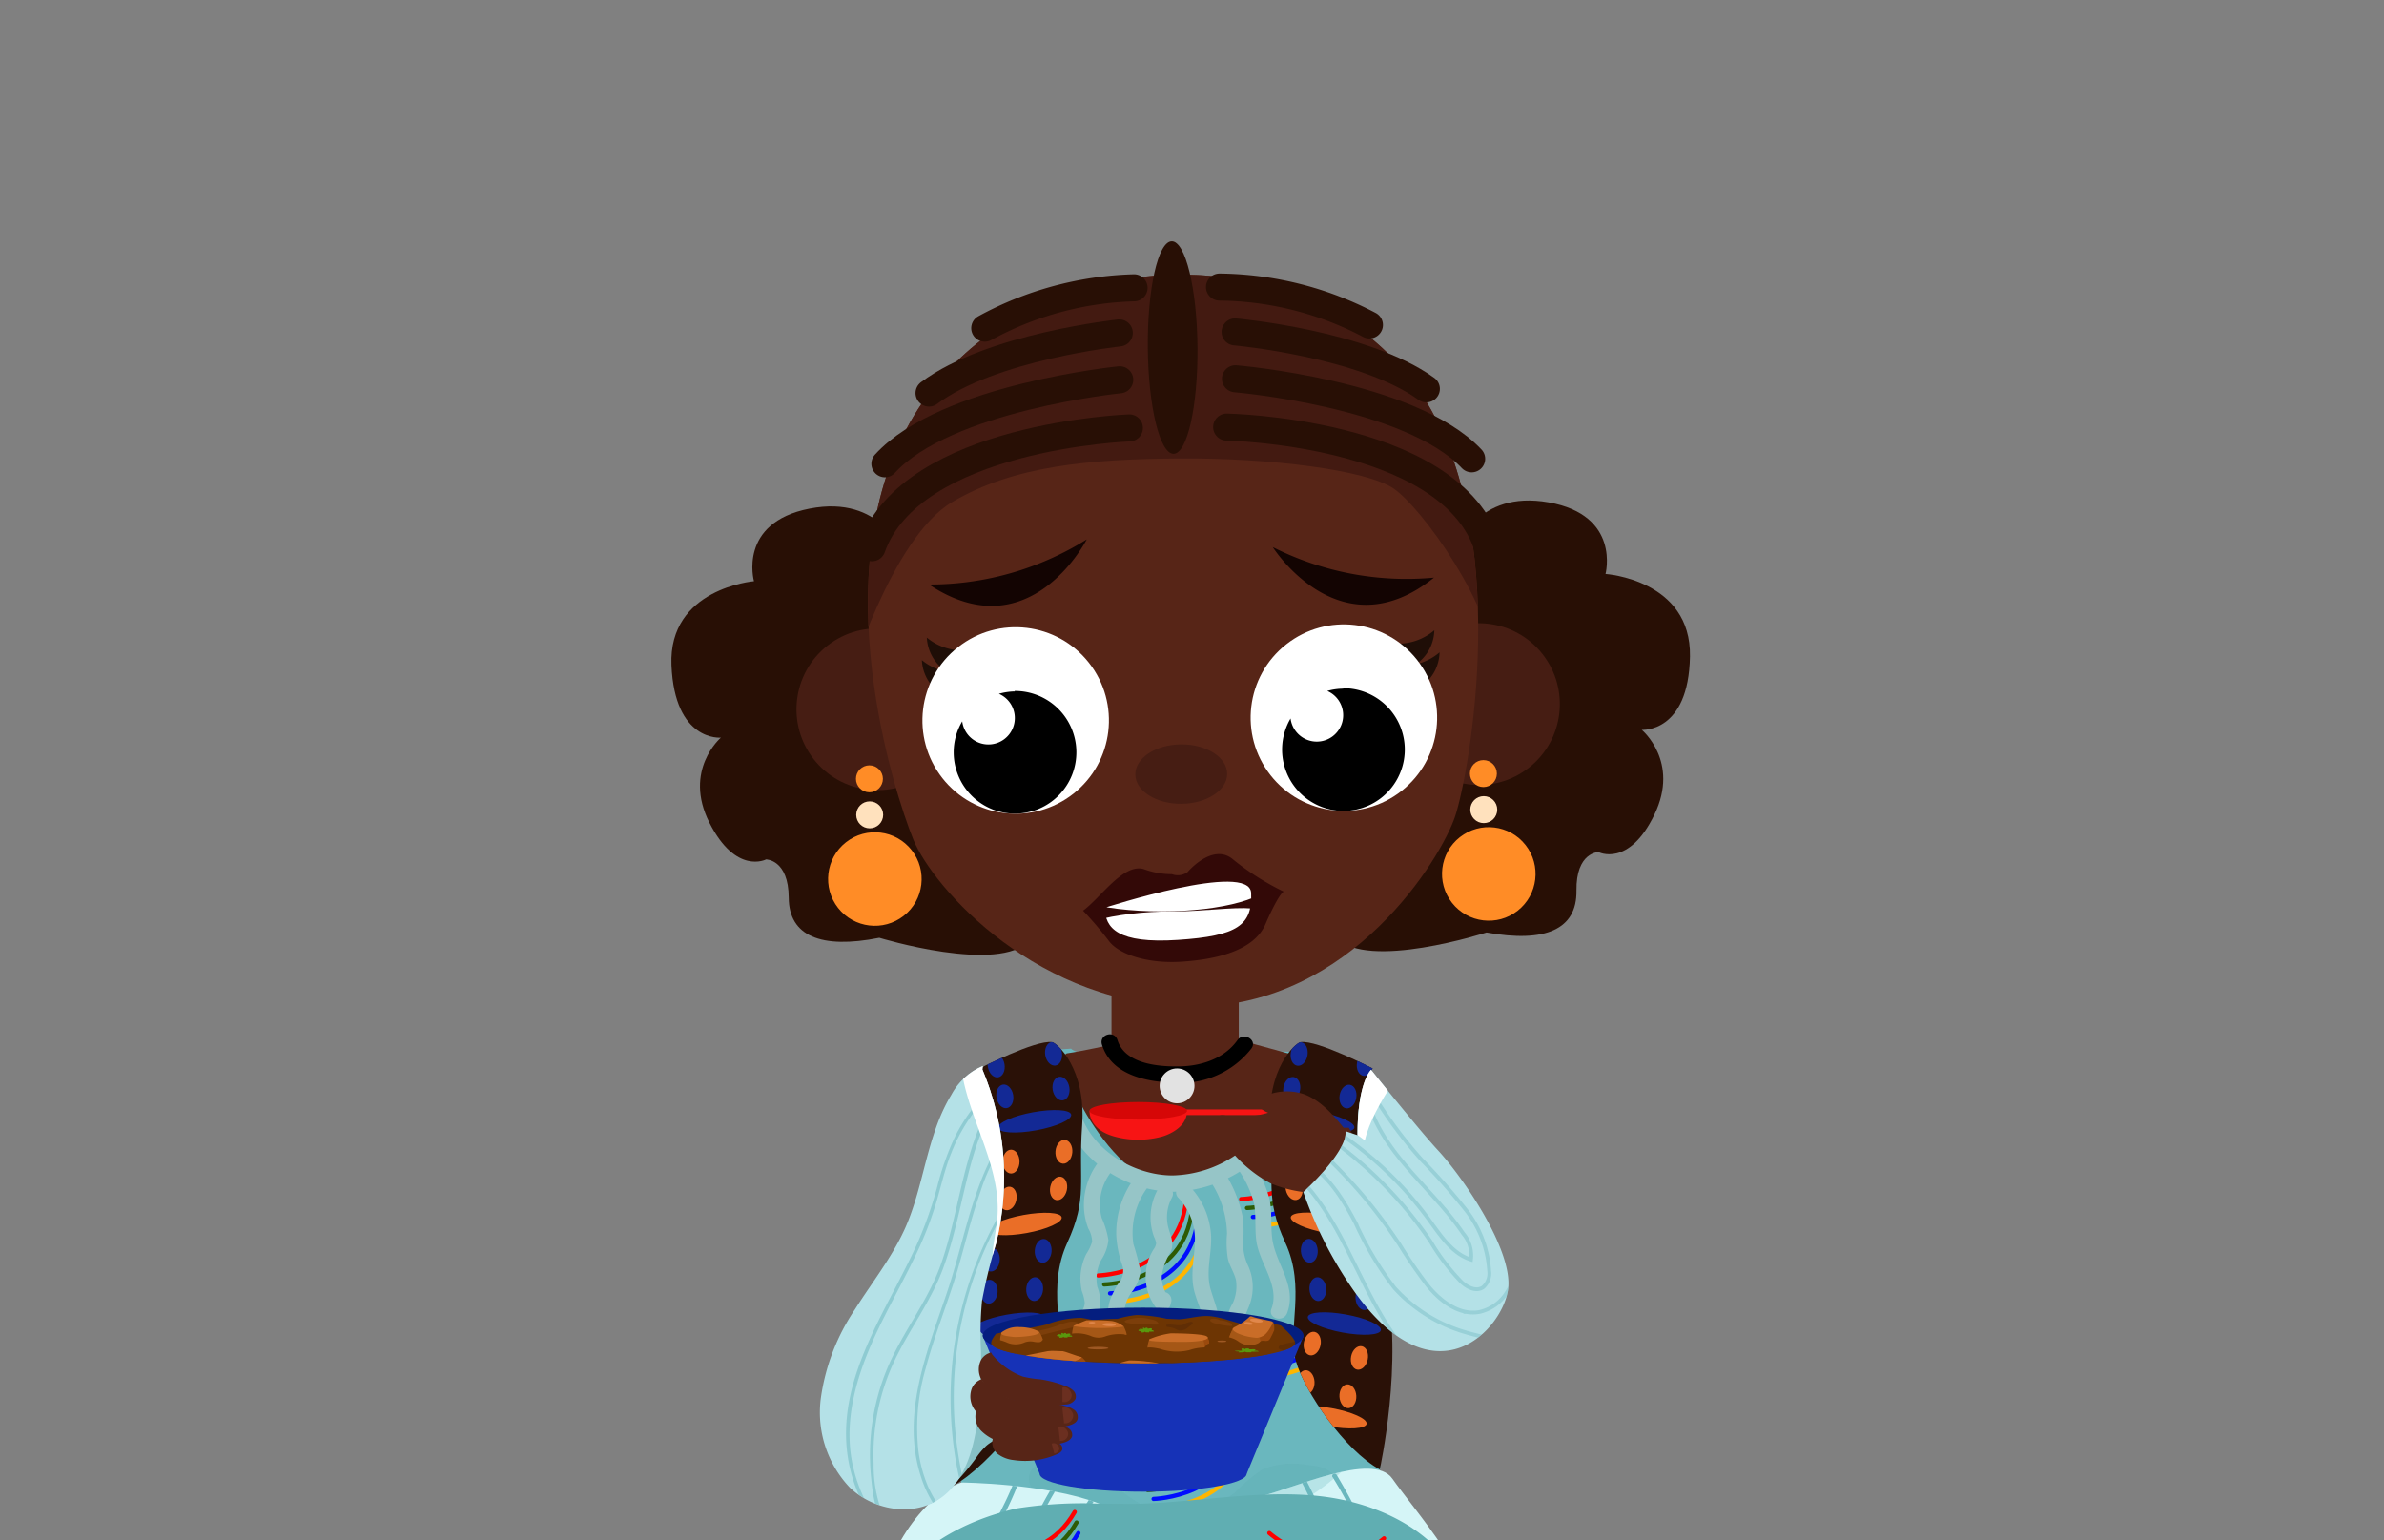 <svg xmlns="http://www.w3.org/2000/svg" xmlns:xlink="http://www.w3.org/1999/xlink" viewBox="0 0 260 168"><rect x="0" y="0" width="260" height="168" fill="#808080" stroke="none"/><defs><style>.cls-1,.cls-30{fill:#6ab7be;}.cls-2{fill:#572517;}.cls-3{fill:#a55716;}.cls-4{fill:#b4e1e7;}.cls-5{fill:#330907;}.cls-6{fill:#d5f5f7;}.cls-7{fill:#2a1107;}.cls-28,.cls-8{fill:#60aeb2;}.cls-12,.cls-13,.cls-14,.cls-15,.cls-24,.cls-59,.cls-9{fill:none;}.cls-10{fill:#9b4a0d;}.cls-11{clip-path:url(#clip-path);}.cls-12{stroke:red;}.cls-12,.cls-13,.cls-14,.cls-15,.cls-24{stroke-linecap:round;stroke-linejoin:round;}.cls-12,.cls-13,.cls-14,.cls-15{stroke-width:0.46px;}.cls-13{stroke:#2d5b04;}.cls-14{stroke:#000dff;}.cls-15{stroke:#ffb600;}.cls-16{fill:#fff;}.cls-17{fill:#e2e2e2;}.cls-18{fill:#280f05;}.cls-19{fill:#461d13;}.cls-20{clip-path:url(#clip-path-2);}.cls-21{fill:#431a11;}.cls-22{fill:#1f0e07;}.cls-23{fill:#130402;}.cls-24{stroke:#280f05;stroke-width:2.95px;}.cls-25{fill:#ff8c26;}.cls-26{fill:#ffe1bd;}.cls-27{fill:#96c5c7;}.cls-28{opacity:0.37;}.cls-29{clip-path:url(#clip-path-3);}.cls-30{opacity:0.28;}.cls-31{clip-path:url(#clip-path-4);}.cls-32{fill:#ea6e27;}.cls-33{fill:#132995;}.cls-34{clip-path:url(#clip-path-5);}.cls-35{fill:#479e9e;}.cls-36{clip-path:url(#clip-path-6);}.cls-37{fill:#87c1c6;}.cls-38{fill:#1632b7;}.cls-39{fill:#041e7f;}.cls-40{clip-path:url(#clip-path-7);}.cls-41{fill:#6d3503;}.cls-42{fill:#7c3e0a;}.cls-43{fill:#602e05;}.cls-44{fill:#c96d28;}.cls-45{fill:#e0874b;}.cls-46{clip-path:url(#clip-path-8);}.cls-47{fill:#9b4a0e;}.cls-48{clip-path:url(#clip-path-9);}.cls-49{clip-path:url(#clip-path-10);}.cls-50{clip-path:url(#clip-path-11);}.cls-51{fill:#9e5823;}.cls-52{fill:#58990d;}.cls-53{clip-path:url(#clip-path-12);}.cls-54{opacity:0.51;}.cls-55{fill:#6b2f20;}.cls-56{fill:#f71414;}.cls-57{fill:#d60707;}.cls-58{clip-path:url(#clip-path-13);}.cls-59{stroke:#6ab7be;stroke-miterlimit:10;stroke-width:0.41px;opacity:0.38;}.cls-60{clip-path:url(#clip-path-14);}</style><clipPath id="clip-path"><path class="cls-1" d="M116.81,114.37s-6.7.32-9.94,2.16-.08,6.1-1.12,20-1.86,19-.72,26.5c0,0,5.85,2.56,21.44,1.92s23.11-2.08,23.88-4-.13-16.83-1.55-21.38-.52-20.54-.26-21.88-4.19-3.06-8.85-3C139.69,114.67,118.54,116.25,116.81,114.37Z"/></clipPath><clipPath id="clip-path-2"><path class="cls-2" d="M127.78,30s-19.19-.41-28.56,16.12-1.73,40.24.39,45.45,13.64,18.38,30.75,18.23S157.2,93.56,158.71,89s6.48-31.3-4-46.49C145.06,28.62,127.78,30,127.78,30Z"/></clipPath><clipPath id="clip-path-3"><path class="cls-6" d="M104.85,161.69s9.25.08,15,2.29,14,0,17.51-.76,12.37-5,14.5-1.94,9.71,11.73,8.54,15.38-10.69,10.53-16,9.75-15.78-.91-19.24-.39-13.7,1.29-18.36.65-13.2-1.85-11.51-10.54S101.74,162.72,104.85,161.69Z"/></clipPath><clipPath id="clip-path-4"><path class="cls-7" d="M114.74,113.66c.53.08,3.72,2.87,3.28,9.09s.64,7.87-1.62,12.79-.19,9.48-1.14,12.87S107.84,160,104,162c0,0-.58-13.62,1.43-22.34s4.86-18.14,1.4-23.15C106.87,116.53,112.92,113.39,114.74,113.66Z"/></clipPath><clipPath id="clip-path-5"><path class="cls-7" d="M141.84,113.66c-.54.08-3.72,2.87-3.29,9.09s-.64,7.87,1.63,12.79.19,9.48,1.14,12.87,5.36,9.78,9.16,11.86c0,0,2.63-11.87.62-20.59s-4.86-18.14-1.4-23.15C149.7,116.53,143.65,113.39,141.84,113.66Z"/></clipPath><clipPath id="clip-path-6"><path class="cls-8" d="M110.91,164.51c-6,1.36-11.82,4.59-14.51,10.08-3.66,7.49-.7,17.13,5.65,22.53a20,20,0,0,1,3.53-8c3.9-5.06,11.22-2.7,17.46-4.06,7-1.54,12.11-4.43,18.91-2s14.28,6.37,14,13.58c4.39-3.17,4.9-9.43,4.78-14.85-.07-3.05-.22-6.17-1.42-9-2.58-6-9.44-9.09-15.94-9.67s-13,.75-19.54.9c-1.7,0-3.41,0-5.11-.06A46.8,46.8,0,0,0,110.91,164.51Z"/></clipPath><clipPath id="clip-path-7"><path class="cls-9" d="M141.25,146.45c0,1.24-7.84,2.25-16.45,2.25s-16.7-1-16.7-2.25,7.27-8.31,15.87-8.31S141.25,145.2,141.25,146.45Z"/></clipPath><clipPath id="clip-path-8"><path class="cls-3" d="M120.75,149.29a1.64,1.64,0,0,0-.25,1.2c.17.54,4.6.7,4.94.64a3.37,3.37,0,0,0,1.93-1c.33-.6-.31-1.2-.31-1.2l-3.91.09Z"/></clipPath><clipPath id="clip-path-9"><path class="cls-3" d="M111.46,148a12.63,12.63,0,0,0-.35,1.72c-.07.67,2.65,1.7,3.38,1.65a11.3,11.3,0,0,0,4.11-1.64c.61-.63-.68-1.73-.68-1.73l-5,0Z"/></clipPath><clipPath id="clip-path-10"><path class="cls-10" d="M134.47,144.88A8.22,8.22,0,0,0,134,146c-.13.41,1.86,1.15,3.14,1.13a2.06,2.06,0,0,0,1.78-1.42c0-.11.18-1.39-.12-1.56l-3.07.73Z"/></clipPath><clipPath id="clip-path-11"><path class="cls-3" d="M125.34,146.11s-.36.9-.1,1.3,3,.3,3.56.33a5,5,0,0,0,2.71-.4c.68-.51.18-1.51.18-1.51l-5.63.18Z"/></clipPath><clipPath id="clip-path-12"><path class="cls-4" d="M107.19,116.26a7,7,0,0,0-3.44,3.15c-2.67,4.37-2.94,9.78-5,14.46-1.42,3.2-3.65,6-5.51,8.94a23,23,0,0,0-3.73,9.76,11.92,11.92,0,0,0,3.18,9.68c2.54,2.43,6.74,3.2,9.69,1.28s3.95-5.84,4.31-9.38a60.33,60.33,0,0,0,.3-6.72,38.07,38.07,0,0,1,.11-5.55,58.22,58.22,0,0,1,1.55-6.32,30.32,30.32,0,0,0-1.51-18.92"/></clipPath><clipPath id="clip-path-13"><path class="cls-4" d="M146.74,123.37c.24,2.26-4.6,6.64-4.6,6.64a43.76,43.76,0,0,0,5.67,11c8.8,12.13,16.06,3.92,16.66-.36s-5-12.36-7.68-15.23c-2.14-2.32-7.26-8.74-7.26-8.74s-1.48,1.3-1.48,7.13Z"/></clipPath><clipPath id="clip-path-14"><path class="cls-5" d="M120.5,99s15.8-5.12,15.95-1.61-1.47,4.69-8,5.12S120.5,101.23,120.5,99Z"/></clipPath></defs><g id="Layer_5" data-name="Layer 5"><path class="cls-1" d="M116.81,114.37s-6.7.32-9.94,2.16-.08,6.1-1.12,20-1.86,19-.72,26.5c0,0,5.85,2.56,21.44,1.92s23.11-2.08,23.88-4-.13-16.83-1.55-21.38-.52-20.54-.26-21.88-4.19-3.06-8.85-3C139.69,114.67,118.54,116.25,116.81,114.37Z"/><g class="cls-11"><path class="cls-12" d="M119.77,139.11s8.7-.17,9.58-8.1"/><path class="cls-13" d="M120.42,140.09s8.69-.17,9.57-8.11"/><path class="cls-14" d="M121.06,141.06s8.7-.17,9.57-8.1"/><path class="cls-15" d="M121.7,142s8.7-.17,9.57-8.11"/><path class="cls-12" d="M112.32,151.86s8.69-.17,9.57-8.11"/><path class="cls-13" d="M113,152.83s8.7-.17,9.57-8.1"/><path class="cls-14" d="M113.6,153.81s8.7-.17,9.57-8.11"/><path class="cls-15" d="M114.24,154.78s8.7-.17,9.57-8.1"/><path class="cls-12" d="M124.52,161.53s8.7-.17,9.58-8.11"/><path class="cls-13" d="M125.17,162.51s8.7-.18,9.57-8.11"/><path class="cls-14" d="M125.81,163.48s8.7-.17,9.57-8.11"/><path class="cls-15" d="M126.45,164.46s8.7-.17,9.57-8.11"/><path class="cls-12" d="M135.36,130.78s8.69-.17,9.57-8.11"/><path class="cls-13" d="M136,131.75s8.7-.17,9.57-8.1"/><path class="cls-14" d="M136.64,132.73s8.7-.17,9.57-8.11"/><path class="cls-15" d="M137.28,133.7s8.7-.17,9.57-8.1"/><path class="cls-12" d="M136.07,147.22s8.7-.17,9.58-8.11"/><path class="cls-13" d="M136.72,148.19s8.69-.17,9.57-8.11"/><path class="cls-14" d="M137.36,149.17s8.7-.17,9.57-8.11"/><path class="cls-15" d="M138,150.14s8.7-.17,9.57-8.11"/><path class="cls-16" d="M102.53,112.63c3.9,1.45,6.62,5.2,7.7,9.22s.72,8.29,0,12.38a66.06,66.06,0,0,1-1.76,7.22c-.48,1.56-1.24,3.32-2.82,3.7-2.45-10.65-4.91-21.55-3.72-32.42.07-.63.72-1.46,1.12-1l-.35,1.14"/></g><path class="cls-2" d="M121.22,107.62v6.31s-3.11.7-4.84.95,4.58,14.7,12.19,14.7,12-12.1,12.53-14.52l-6-1.65v-6.59S122.17,103.91,121.22,107.62Z"/><path d="M120.17,113.9c1,3.32,4.83,4.11,7.88,4.18a9.77,9.77,0,0,0,8.44-3.74c.66-.94-.88-1.82-1.53-.9-1.5,2.11-4.16,2.89-6.64,2.87-2.23,0-5.66-.35-6.45-2.88-.33-1.09-2-.63-1.7.47Z"/><circle class="cls-17" cx="128.37" cy="118.43" r="1.9"/><path class="cls-18" d="M98.3,60.24s-2.13-6.3-10-4.77-6.07,7.92-6.07,7.92-9.35.77-9,9.16,5.39,7.9,5.39,7.9S74.47,84,77.37,89.73s6.18,4,6.18,4,2.45,0,2.47,4.17,3.49,5.65,9.88,4.38c0,0,13.08,4,16.42.27l-2.85-38Z"/><path class="cls-18" d="M159,59.72s2-6.33,9.9-4.93,6.2,7.81,6.2,7.81,9.36.61,9.21,9-5.26,8-5.26,8,4.18,3.45,1.38,9.25-6.1,4.08-6.1,4.08-2.46,0-2.4,4.22-3.4,5.71-9.81,4.55c0,0-13,4.21-16.42.55l2.2-38Z"/><circle class="cls-19" cx="95.68" cy="77.35" r="8.82" transform="translate(-27.34 75.72) rotate(-38.19)"/><circle class="cls-19" cx="161.29" cy="76.79" r="8.82" transform="translate(-12.95 116.16) rotate(-38.19)"/><path class="cls-2" d="M127.78,30s-19.19-.41-28.56,16.12-1.73,40.24.39,45.45,13.64,18.38,30.75,18.23S157.2,93.56,158.71,89s6.48-31.3-4-46.49C145.06,28.62,127.78,30,127.78,30Z"/><g class="cls-20"><path class="cls-21" d="M92.5,74.54s4.67-15.86,11.37-19.8S118.75,50.07,128.6,50,149,51.24,152,53.29,162.84,66,163.29,73.55l3.11-45.93-53.33-5S96,26.79,95.6,26.93s-8.47,10.44-8.47,10.44Z"/></g><ellipse class="cls-18" cx="127.89" cy="37.91" rx="2.71" ry="11.59" transform="translate(-0.32 1.09) rotate(-0.49)"/><path class="cls-22" d="M105.24,70.93a6.07,6.07,0,0,1-4.16-1.39,4.68,4.68,0,0,0,2.11,3.68S106,73.26,105.24,70.93Z"/><path class="cls-22" d="M104.7,73.36A6.12,6.12,0,0,1,100.54,72a4.64,4.64,0,0,0,2.11,3.68S105.44,75.69,104.7,73.36Z"/><circle class="cls-16" cx="110.77" cy="78.57" r="10.17" transform="translate(-24.87 85.31) rotate(-38.19)"/><path d="M110.68,75.41a6.65,6.65,0,0,0-1.74.26,2.88,2.88,0,1,1-4,3,6.59,6.59,0,0,0-.93,3.44,6.69,6.69,0,1,0,6.63-6.75Z"/><path class="cls-22" d="M152.3,70.2a6.08,6.08,0,0,0,4.13-1.46,4.64,4.64,0,0,1-2,3.71S151.6,72.54,152.3,70.2Z"/><path class="cls-22" d="M152.88,72.62A6.15,6.15,0,0,0,157,71.15,4.68,4.68,0,0,1,155,74.87S152.19,75,152.88,72.62Z"/><circle class="cls-16" cx="146.57" cy="78.26" r="10.17" transform="translate(-17.02 107.38) rotate(-38.19)"/><path d="M146.49,75.11a6.59,6.59,0,0,0-1.74.25,2.88,2.88,0,1,1-4,3,6.69,6.69,0,1,0,5.71-3.3Z"/><path class="cls-23" d="M101.32,63.75a32.33,32.33,0,0,0,17.2-4.92S112.31,71.07,101.32,63.75Z"/><path class="cls-23" d="M156.39,63a32.37,32.37,0,0,1-17.58-3.33S146.11,71.24,156.39,63Z"/><ellipse class="cls-19" cx="128.82" cy="84.43" rx="5.01" ry="3.24" transform="translate(-0.71 1.1) rotate(-0.49)"/><path class="cls-24" d="M123.17,46.67s-23.76.84-28.07,13.07"/><path class="cls-24" d="M122.12,41.42s-19,1.91-25.61,9.16"/><path class="cls-24" d="M122.07,36.31s-14,1.49-20.75,6.56"/><path class="cls-24" d="M123.68,31.39a36,36,0,0,0-16.28,4.4"/><path class="cls-24" d="M133.78,46.58s23.77.44,28.29,12.59"/><path class="cls-24" d="M134.74,41.31s19,1.59,25.76,8.73"/><path class="cls-24" d="M134.7,36.2s14,1.25,20.86,6.21"/><path class="cls-24" d="M133,31.31a35.84,35.84,0,0,1,16.35,4.13"/><circle class="cls-25" cx="162.37" cy="95.3" r="5.1" transform="translate(-24.17 120.8) rotate(-38.19)"/><circle class="cls-26" cx="161.82" cy="88.3" r="1.47"/><circle class="cls-25" cx="161.78" cy="84.37" r="1.47"/><circle class="cls-25" cx="95.41" cy="95.87" r="5.1" transform="translate(-38.85 79.51) rotate(-38.19)"/><circle class="cls-26" cx="94.85" cy="88.87" r="1.47"/><circle class="cls-25" cx="94.82" cy="84.94" r="1.47"/><path class="cls-27" d="M116.05,121.47c1.3,5.09,6.81,8.45,11.87,8.51a14.52,14.52,0,0,0,13-8.91c.44-1-1.27-1.51-1.7-.47a12.73,12.73,0,0,1-11.34,7.6c-4.29,0-9.06-2.88-10.17-7.2a.88.88,0,0,0-1.7.47Z"/><path class="cls-27" d="M120,126.49a7.7,7.7,0,0,0-1.79,4.88,7.11,7.11,0,0,0,.48,2.62,3,3,0,0,1,.42,1.43,5.15,5.15,0,0,1-.65,1.36,6.27,6.27,0,0,0-.63,2.55,6.67,6.67,0,0,0,.15,1.47,4.83,4.83,0,0,1,.32,1.27c0,.71-.64,1.35-1,1.92a3.41,3.41,0,0,0-.58,2.12c.08.65,1,1.3,1.52.62a7.45,7.45,0,0,0,1.11-1.91c.43-1.06-1.28-1.52-1.71-.47a4.29,4.29,0,0,1-.66,1.13l1.52.63c-.15-1.29,1.29-2.32,1.51-3.59a5.47,5.47,0,0,0-.34-2.19,4.41,4.41,0,0,1,.43-2.92,4.74,4.74,0,0,0,.78-2.17,9.36,9.36,0,0,0-.73-2.4,5.78,5.78,0,0,1,1.09-5.1c.71-.87-.53-2.13-1.26-1.25Z"/><path class="cls-27" d="M123.61,128.64a10.05,10.05,0,0,0-1.87,6.07,11.64,11.64,0,0,0,.61,3.15,2,2,0,0,1-.36,2.08,11.3,11.3,0,0,0-.81,1.54,4.69,4.69,0,0,0-.17,3.05c.29,1.16,1,2.27.88,3.5-.2,2.08-1.7,3.73-.63,5.82a.85.85,0,0,0,.77.44,1.14,1.14,0,0,0,1.11-1.48c-.22-1.12-1.93-.64-1.71.47l0,.18.09-.68-.12.16.77-.44-.18,0,.76.44c-.46-.91.07-2,.38-2.86a6.81,6.81,0,0,0,.5-2.67,11.18,11.18,0,0,0-.79-2.82,3.91,3.91,0,0,1,.54-3.6,4.54,4.54,0,0,0,1-2.36,26,26,0,0,0-.77-2.94,8.33,8.33,0,0,1,1.53-6.17c.66-.93-.87-1.82-1.53-.9Z"/><path class="cls-27" d="M126.26,129.75a6.29,6.29,0,0,0-.77,3.42,6.36,6.36,0,0,0,.37,1.73,2.27,2.27,0,0,1,.23.71,1.49,1.49,0,0,1-.3.68,5.6,5.6,0,0,0,.23,6.26.9.9,0,0,0,1.62-.21l.1-.38a.89.89,0,0,0-1.71-.47l-.1.38,1.62-.21a4,4,0,0,1-.85-2.55,7.35,7.35,0,0,1,1-2.63c.43-1.1-.19-1.91-.37-3a4.5,4.5,0,0,1,.48-2.86c.54-1-1-1.9-1.53-.9Z"/><path class="cls-27" d="M128.51,130.64a6.63,6.63,0,0,1,1.81,4.79c-.06,1.94-.58,3.73,0,5.66.24.83.6,1.62.82,2.45a4.14,4.14,0,0,1-.23,2.75,5.23,5.23,0,0,0-.38,2.44,12.19,12.19,0,0,1,.37,2.93c-.16,1.11,1.53,1.6,1.71.47l.09-.57c.17-1.12-1.54-1.6-1.71-.48l-.09.58,1.71.47a7.93,7.93,0,0,0-.17-2.7,5.6,5.6,0,0,1,.38-3.21c.65-2-.24-3.69-.79-5.6-.61-2.13.29-4.26,0-6.41a8.49,8.49,0,0,0-2.28-4.82c-.78-.84-2,.42-1.25,1.25Z"/><path class="cls-28" d="M121.65,162.05a17.67,17.67,0,0,0,3,2.14,8.12,8.12,0,0,0,3.51.72,10.17,10.17,0,0,0,6.53-2.13,18.31,18.31,0,0,1,3-2.52,8.72,8.72,0,0,1,4.76-.5c1.19.1,2.56.31,3.13,1.36.73,1.35-.49,2.95-1.77,3.81-3.49,2.35-7.9,2.78-12.11,3a39.34,39.34,0,0,1-7.52-.13c-3.57-.49-10-1.81-11.72-5.57-.87-1.95.72-2.82,2.55-2.84A11.35,11.35,0,0,1,121.65,162.05Z"/><path class="cls-27" d="M132.22,129.17a10.65,10.65,0,0,1,1.6,5.38,10.69,10.69,0,0,0,.09,2.71c.18.83.71,1.54.89,2.38a4.43,4.43,0,0,1-.35,2.48,5.17,5.17,0,0,0-.73,2.43,10.72,10.72,0,0,0,.86,2.5c.23.58.37,1.37,1,1.68a1,1,0,0,0,1.39-.91.92.92,0,0,0-.66-.86h-.06c-1.11-.18-1.59,1.53-.47,1.71h.06l-.65-.85v.09l.26-.63-.06.06,1.08-.14c.11.06-.24-.81-.29-.94-.16-.42-.36-.84-.49-1.27a1.64,1.64,0,0,1,.07-1.45c.14-.32.28-.63.41-.95a5.63,5.63,0,0,0,0-4.43,5.78,5.78,0,0,1-.6-2.54,17.52,17.52,0,0,0,0-2.71,14.42,14.42,0,0,0-1.77-4.63c-.53-1-2.06-.12-1.53.89Z"/><path class="cls-27" d="M135.08,127.6a11.58,11.58,0,0,1,1.67,3.6c.27,1.36.08,2.78.27,4.16.34,2.43,2.6,4.89,1.64,7.39-.41,1.06,1.3,1.53,1.71.47,1.12-2.92-1.18-5.28-1.6-8-.22-1.48,0-3-.32-4.45a13.14,13.14,0,0,0-1.84-4,.89.89,0,0,0-1.53.9Z"/><path class="cls-6" d="M104.85,161.69s9.25.08,15,2.29,14,0,17.51-.76,12.37-5,14.5-1.94,9.71,11.73,8.54,15.38-10.69,10.53-16,9.75-15.78-.91-19.24-.39-13.7,1.29-18.36.65-13.2-1.85-11.51-10.54S101.74,162.72,104.85,161.69Z"/><g class="cls-29"><path class="cls-1" d="M111,160.44c-1.2,3.84-3.65,7.12-5,10.89a26.09,26.09,0,0,0-.88,14.7c.18.79,1,2.43.19,3.06-.25.2.11.56.37.36a1.66,1.66,0,0,0,.42-1.69c-.18-.95-.5-1.87-.68-2.83a25.34,25.34,0,0,1-.41-6.15,26.37,26.37,0,0,1,1.1-6.17,34.14,34.14,0,0,1,2.55-5.81,37.56,37.56,0,0,0,2.85-6.22c.1-.32-.4-.45-.5-.14Z"/><path class="cls-1" d="M114.74,162.22a35.9,35.9,0,0,0-5.2,20.26,36.91,36.91,0,0,0,.78,5.92c.07.32.57.18.5-.14a35.38,35.38,0,0,1,4.36-25.79c.18-.28-.27-.54-.44-.25Z"/><path class="cls-1" d="M119.41,162.61a26.27,26.27,0,0,0-4.52,11.09,27.3,27.3,0,0,0,.94,12.18c.19.64.39,1.27.6,1.91.12.35.2,1,.54,1.2a.38.38,0,1,0,.48-.59.26.26,0,0,0-.31,0l-.06,0c-.28.18,0,.62.26.45l.06,0-.32,0a.47.47,0,0,0,0-.55l-.15-.45c-.09-.3-.19-.59-.29-.89q-.28-.9-.54-1.8a27.9,27.9,0,0,1-.78-3.49,25.76,25.76,0,0,1,4.51-18.71c.19-.27-.26-.53-.45-.26Z"/><path class="cls-1" d="M122.47,163.35c-2.45,3.3-3.19,7.49-3,11.52.18,4.67,1.32,9.29,2.19,13.87.06.32.56.18.5-.14-.85-4.45-2-8.95-2.17-13.49-.19-4,.51-8.2,3-11.5.2-.27-.25-.53-.44-.26Z"/><path class="cls-1" d="M125.22,163.61a96.71,96.71,0,0,0,.36,24l.49-.14-.1-.6c-.06-.33-.56-.19-.5.14l.11.6c0,.33.54.18.49-.14a97,97,0,0,1-.34-23.9c0-.33-.47-.33-.51,0Z"/><path class="cls-1" d="M129.89,162.86l.16,13.52.08,6.7,0,3.35,0,1.74c0,.27-.11,1.49.11,1.57l.18.18v0l-.25.19h.06c.33,0,.33-.53,0-.52h-.06a.27.27,0,0,0-.25.19.37.37,0,1,0,.69.25,3.65,3.65,0,0,0,.05-1.58l0-2-.1-7.81-.18-15.76a.26.26,0,0,0-.52,0Z"/><path class="cls-1" d="M133.35,163.63a28.56,28.56,0,0,0,1.1,5.64,53.05,53.05,0,0,1,1.11,6.12,51.29,51.29,0,0,1,0,12.07c-.07.6-.15,1.2-.24,1.81-.05.26-.14.6.06.83a.4.4,0,0,0,.69-.36.25.25,0,0,0-.49.14l0,.08.06-.25c.17,0,.22-.06.15-.31s0-.31.07-.47,0-.35.08-.53c.07-.55.14-1.1.19-1.65.11-1.1.19-2.21.23-3.31a52.07,52.07,0,0,0-1.19-13.15,38.93,38.93,0,0,1-1.35-6.66.26.26,0,0,0-.51,0Z"/><path class="cls-1" d="M136.56,162a47,47,0,0,1,3.9,14.08,85.24,85.24,0,0,1-.25,15.07c0,.3.42.33.51.07l.29-.83c.11-.32-.39-.45-.5-.14l-.29.83.51.07a83.39,83.39,0,0,0,.2-15.56A48.52,48.52,0,0,0,137,161.77c-.14-.3-.58,0-.45.26Z"/><path class="cls-1" d="M141.25,160.36a41.28,41.28,0,0,1,4.56,11.79,47.81,47.81,0,0,1,.78,13.4c-.17,2.64-.47,5.27-.77,7.89h.51V192a.25.25,0,1,0-.51,0v1.4c0,.34.47.32.51,0a92.31,92.31,0,0,0,.89-14.19,41.82,41.82,0,0,0-2.47-12.61,42.76,42.76,0,0,0-3.06-6.54.26.26,0,0,0-.44.26Z"/><path class="cls-1" d="M145.34,161.11a43.15,43.15,0,0,1,5.07,11.68,58.33,58.33,0,0,1,1.22,12.44q0,1.71,0,3.42c0,1.09.19,2.51-.55,3.42l.43.11-.26-.73c-.11-.31-.6-.18-.5.14l.26.73c.06.16.3.28.43.11a3.52,3.52,0,0,0,.69-2.18c0-1.06,0-2.13,0-3.2,0-2.24,0-4.48-.18-6.72a39.41,39.41,0,0,0-2.68-12.74,61.48,61.48,0,0,0-3.5-6.74.26.26,0,0,0-.45.26Z"/><path class="cls-30" d="M121.14,163.55a5.47,5.47,0,0,0,3.06,2.59c7,3.13,16.48-.43,22.14-5.64-.83-.95-2.81.89-4.06.71a78.75,78.75,0,0,0-16.74-.52c-2.62.19-5.44.62-7.32,2.46"/></g><path class="cls-7" d="M114.74,113.66c.53.08,3.72,2.87,3.28,9.09s.64,7.87-1.62,12.79-.19,9.48-1.14,12.87S107.84,160,104,162c0,0-.58-13.62,1.43-22.34s4.86-18.14,1.4-23.15C106.87,116.53,112.92,113.39,114.74,113.66Z"/><g class="cls-31"><ellipse class="cls-32" cx="111.81" cy="133.49" rx="4.05" ry="1" transform="translate(-22.19 22.29) rotate(-10.36)"/><ellipse class="cls-32" cx="111.51" cy="154.58" rx="4.05" ry="1" transform="translate(-25.99 22.58) rotate(-10.36)"/><ellipse class="cls-33" cx="112.85" cy="122.28" rx="4.05" ry="1" transform="translate(-20.16 22.3) rotate(-10.36)"/><ellipse class="cls-33" cx="109.94" cy="144.36" rx="4.05" ry="1" transform="translate(-24.18 22.14) rotate(-10.36)"/><ellipse class="cls-32" cx="110.27" cy="126.69" rx="0.92" ry="1.3"/><ellipse class="cls-32" cx="109.94" cy="130.7" rx="1.3" ry="0.92" transform="translate(-40.93 210.76) rotate(-77.88)"/><ellipse class="cls-32" cx="108.31" cy="148.11" rx="0.92" ry="1.3" transform="translate(-27.62 24.85) rotate(-11.62)"/><ellipse class="cls-32" cx="113.32" cy="146.82" rx="0.92" ry="1.3" transform="translate(-27.25 25.84) rotate(-11.62)"/><ellipse class="cls-32" cx="109.56" cy="152.27" rx="1.3" ry="0.92" transform="translate(-48.45 253.37) rotate(-86.88)"/><ellipse class="cls-32" cx="114.13" cy="150.73" rx="1.3" ry="0.92" transform="translate(-42.6 256.48) rotate(-86.88)"/><ellipse class="cls-33" cx="108.12" cy="137.38" rx="1.3" ry="0.92" transform="translate(-36.78 235.2) rotate(-85.82)"/><ellipse class="cls-33" cx="107.81" cy="141.58" rx="1.3" ry="0.92" transform="matrix(0.07, -1, 1, 0.07, -41.25, 238.78)"/><ellipse class="cls-33" cx="112.85" cy="140.6" rx="1.3" ry="0.92" transform="translate(-35.61 242.9) rotate(-85.82)"/><ellipse class="cls-33" cx="113.77" cy="136.42" rx="1.3" ry="0.92" transform="translate(-30.58 239.95) rotate(-85.82)"/><ellipse class="cls-32" cx="115.44" cy="129.6" rx="1.3" ry="0.92" transform="translate(-35.5 215.27) rotate(-77.88)"/><ellipse class="cls-32" cx="116.03" cy="125.61" rx="1.3" ry="0.92" transform="translate(-19.27 230.19) rotate(-84.97)"/><ellipse class="cls-33" cx="109.58" cy="119.58" rx="0.92" ry="1.3" transform="translate(-18.38 19.92) rotate(-9.59)"/><ellipse class="cls-33" cx="108.64" cy="116.23" rx="0.92" ry="1.3" transform="translate(-17.84 19.71) rotate(-9.59)"/><ellipse class="cls-33" cx="115.71" cy="118.74" rx="0.92" ry="1.3" transform="translate(-18.16 20.92) rotate(-9.59)"/><ellipse class="cls-33" cx="114.9" cy="114.94" rx="0.92" ry="1.3" transform="translate(-17.54 20.74) rotate(-9.59)"/></g><path class="cls-7" d="M141.84,113.66c-.54.08-3.72,2.87-3.29,9.09s-.64,7.87,1.63,12.79.19,9.48,1.14,12.87,5.36,9.78,9.16,11.86c0,0,2.63-11.87.62-20.59s-4.86-18.14-1.4-23.15C149.7,116.53,143.65,113.39,141.84,113.66Z"/><g class="cls-34"><ellipse class="cls-32" cx="144.77" cy="133.49" rx="1" ry="4.05" transform="translate(-12.59 251.88) rotate(-79.64)"/><ellipse class="cls-32" cx="145.07" cy="154.58" rx="1" ry="4.05" transform="translate(-33.09 269.47) rotate(-79.64)"/><ellipse class="cls-33" cx="143.73" cy="122.28" rx="1" ry="4.05" transform="translate(-2.41 241.66) rotate(-79.64)"/><ellipse class="cls-33" cx="146.63" cy="144.36" rx="1" ry="4.05" transform="translate(-21.76 262.63) rotate(-79.64)"/><ellipse class="cls-32" cx="146.31" cy="126.69" rx="0.92" ry="1.3"/><ellipse class="cls-32" cx="146.63" cy="130.7" rx="0.92" ry="1.3" transform="translate(-24.17 33.69) rotate(-12.12)"/><ellipse class="cls-32" cx="148.27" cy="148.11" rx="1.3" ry="0.92" transform="translate(-26.68 263.5) rotate(-78.38)"/><ellipse class="cls-32" cx="143.25" cy="146.82" rx="1.3" ry="0.92" transform="matrix(0.2, -0.98, 0.98, 0.2, -29.42, 257.56)"/><ellipse class="cls-32" cx="147.01" cy="152.27" rx="0.92" ry="1.3" transform="translate(-8.08 8.24) rotate(-3.12)"/><ellipse class="cls-32" cx="142.45" cy="150.73" rx="0.92" ry="1.3" transform="translate(-8 7.99) rotate(-3.12)"/><ellipse class="cls-33" cx="148.45" cy="137.38" rx="0.92" ry="1.3" transform="translate(-9.62 11.19) rotate(-4.18)"/><ellipse class="cls-33" cx="148.76" cy="141.58" rx="0.92" ry="1.3" transform="translate(-9.93 11.22) rotate(-4.18)"/><ellipse class="cls-33" cx="143.73" cy="140.6" rx="0.92" ry="1.3" transform="translate(-9.87 10.85) rotate(-4.18)"/><ellipse class="cls-33" cx="142.8" cy="136.42" rx="0.92" ry="1.3" transform="translate(-9.57 10.77) rotate(-4.18)"/><ellipse class="cls-32" cx="141.13" cy="129.6" rx="0.92" ry="1.3" transform="translate(-24.06 32.52) rotate(-12.12)"/><ellipse class="cls-32" cx="140.55" cy="125.61" rx="0.92" ry="1.3" transform="translate(-10.47 12.8) rotate(-5.03)"/><ellipse class="cls-33" cx="147" cy="119.58" rx="1.3" ry="0.92" transform="translate(4.61 244.62) rotate(-80.41)"/><ellipse class="cls-33" cx="147.94" cy="116.23" rx="1.3" ry="0.92" transform="matrix(0.17, -0.99, 0.99, 0.17, 8.69, 242.75)"/><ellipse class="cls-33" cx="140.87" cy="118.74" rx="1.3" ry="0.92" transform="translate(0.33 237.87) rotate(-80.41)"/><ellipse class="cls-33" cx="141.68" cy="114.94" rx="1.3" ry="0.92" transform="translate(4.75 235.5) rotate(-80.41)"/></g><path class="cls-35" d="M101.05,196.07a8,8,0,0,0,6.31,2.14,26.68,26.68,0,0,0,6.67-1.64c10-3.34,21.16-5.62,31-1.73,3.2,1.27,8,3.83,11,2,2.2-1.37,1.69-4.92,2.11-7.47.87-5.19,1.65-10.83-.9-15.42-2.27-4.06-6.69-6.4-11.06-8a34.73,34.73,0,0,0-10-2.2c-6.87-.33-13.54,2.22-19.72,5.21a32.22,32.22,0,0,0-7.87,4.94c-5.36,4.92-7.28,12.47-8.81,19.58l1.52.08"/><path class="cls-8" d="M110.91,164.51c-6,1.36-11.82,4.59-14.51,10.08-3.66,7.49-.7,17.13,5.65,22.53a20,20,0,0,1,3.53-8c3.9-5.06,11.22-2.7,17.46-4.06,7-1.54,12.11-4.43,18.91-2s14.28,6.37,14,13.58c4.39-3.17,4.9-9.43,4.78-14.85-.07-3.05-.22-6.17-1.42-9-2.58-6-9.44-9.09-15.94-9.67s-13,.75-19.54.9c-1.7,0-3.41,0-5.11-.06A46.8,46.8,0,0,0,110.91,164.51Z"/><g class="cls-36"><path class="cls-12" d="M105.21,168.51s8,3.32,12-3.61"/><path class="cls-13" d="M105.41,169.66s8,3.32,12-3.61"/><path class="cls-14" d="M105.61,170.81s8,3.32,12-3.61"/><path class="cls-12" d="M138.43,167.2s6.49,5.8,12.52.58"/></g><path class="cls-37" d="M102,163.75a26.15,26.15,0,0,0,4.41-4.68,8.23,8.23,0,0,1,1.16-1.39c.83-.72,1.94-1,2.71-1.8,1-1,1.21-2.67,1.32-4.17a6.73,6.73,0,0,0-.33-3.35,5.29,5.29,0,0,0-3.26-2.47c-.51-.18-1.11-.43-1.24-1a1.33,1.33,0,0,0-.15-.6c-.24-.3-.68,0-.92.29a20.72,20.72,0,0,0-2.78,5.37c-1.15,2.9-2.31,5.8-3.25,8.8a7.84,7.84,0,0,0-.48,2.83,2.61,2.61,0,0,0,1.42,2.28,3,3,0,0,0,.78.16"/><ellipse class="cls-38" cx="124.67" cy="160.73" rx="11.29" ry="1.96"/><polygon class="cls-38" points="107.17 145.66 113.38 160.73 135.97 160.73 142.18 145.66 107.17 145.66"/><ellipse class="cls-39" cx="124.67" cy="145.66" rx="17.5" ry="3.04"/><g class="cls-40"><path class="cls-41" d="M145.58,148.63l.06-.17a1.49,1.49,0,0,0-.87-1.51,13.56,13.56,0,0,0-1.76-.61c-1.46-.55-2.64-1.91-4.2-1.92a13.46,13.46,0,0,0-1.39.16c-2,.19-3.83-1-5.81-1.05-1,0-2,.29-3,.36l-1.37-.06a17.21,17.21,0,0,0-3.26-.41,11,11,0,0,0-2.1.42c-.92,0-1.82.08-2.7.14a11.56,11.56,0,0,0-1.28-.25,10.89,10.89,0,0,0-3.74.72c-1.78.47-3.64.56-5.44,1a7.45,7.45,0,0,0-4.66,2.73l-.16.22-.07.11-.19.27h0a1.61,1.61,0,0,0-.17.71c0,3.12,9.47,5.66,21.15,5.66s21.16-2.54,21.16-5.66A1.68,1.68,0,0,0,145.58,148.63Z"/><path class="cls-42" d="M110.85,145.33a.47.47,0,0,0-.31,0c-.12,0-.21.15-.15.25a.25.25,0,0,0,.13.09,3.44,3.44,0,0,0,1.56.18,13.62,13.62,0,0,0,2.29-.44l2.85-.7a1.3,1.3,0,0,0,.68-.32,1.94,1.94,0,0,0-1.32-.2,7.64,7.64,0,0,0-1.31.41,14,14,0,0,1-4.15.78Z"/><path class="cls-43" d="M129,144.48c-.54.16-1.12-.09-1.69,0a.16.16,0,0,0-.09,0c-.07,0,0,.15,0,.2a.46.46,0,0,0,.23.06,2.26,2.26,0,0,1,.68.17,2,2,0,0,0,.51.21,1.43,1.43,0,0,0,1-.4l.38-.3s.05,0,.06-.06a.14.14,0,0,0-.08-.18.33.33,0,0,0-.22,0,2.61,2.61,0,0,0-.66.24"/><path class="cls-43" d="M120.64,144.51a12,12,0,0,0,1.58-.07.49.49,0,0,1,.27.06,1.39,1.39,0,0,1-1,.39,3.13,3.13,0,0,1-1-.19c-.06,0-.11,0-.13-.09a.08.08,0,0,1,0-.11.09.09,0,0,1,.11,0"/><path class="cls-43" d="M141.16,149.77a18,18,0,0,0-2.43.17,9,9,0,0,1-2.32-.12c0,.25.33.36.58.42a6.13,6.13,0,0,0,1.94.25c.38,0,.75-.14,1.13-.18s.72,0,1.07-.08a1.52,1.52,0,0,0,1-.47.8.8,0,0,0-.71,0"/><path class="cls-43" d="M141.24,146.33a11.57,11.57,0,0,0-1.44.33.71.71,0,0,0-.25.11.26.26,0,0,0-.1.24c0,.11.14.16.25.2a6,6,0,0,0,2.28.16,1,1,0,0,0,.47-.1.31.31,0,0,0,.14-.41.39.39,0,0,0-.4-.13.94.94,0,0,1-.44,0,.33.33,0,0,1,.31-.28.57.57,0,0,0-.51-.13"/><path class="cls-42" d="M122.79,144a4.32,4.32,0,0,1,2.69-.11,1.87,1.87,0,0,1,.54.15.64.64,0,0,1,.36.41,4.32,4.32,0,0,1-1.29-.06,8.47,8.47,0,0,1-2.2-.11.36.36,0,0,1-.25-.18"/><path class="cls-42" d="M133.05,144a1.26,1.26,0,0,0-.89-.16c-.08,0-.17.05-.17.13a.18.18,0,0,0,0,.09,1,1,0,0,0,.56.28,6.49,6.49,0,0,0,1.79.28.21.21,0,0,0,0-.21.5.5,0,0,0-.19-.13,3,3,0,0,0-1-.28"/><path class="cls-42" d="M127.61,147.58l-.51-.38a.38.38,0,0,0-.18-.09.13.13,0,0,0-.15.1.28.28,0,0,0,0,.12,2.1,2.1,0,0,0,.74.68c.1.05.24.09.31,0a.34.34,0,0,0-.22-.43"/><path class="cls-3" d="M132.15,150.14a.76.76,0,0,0-.16.57c0,.22,4.9.3,6.36-.05s0-1.95,0-1.95l-4.55,1Z"/><path class="cls-44" d="M132.52,149.86a22,22,0,0,1,4.51-1.29c1,0,1.53,0,1.11.39a19.19,19.19,0,0,1-5.07,1.27C132.2,150.23,131.75,150.35,132.52,149.86Z"/><ellipse class="cls-45" cx="136.35" cy="148.92" rx="0.73" ry="0.19" transform="translate(-18.24 19.03) rotate(-7.49)"/><path class="cls-3" d="M120.75,149.29a1.64,1.64,0,0,0-.25,1.2c.17.54,4.6.7,4.94.64a3.37,3.37,0,0,0,1.93-1c.33-.6-.31-1.2-.31-1.2l-3.91.09Z"/><g class="cls-46"><path class="cls-47" d="M124.44,148.47s1.61,1.72.78,3.2c0,0,2.93-.22,2.93-.25s-.51-2.48-.51-2.48l-.39-.44-3.12-.46.31.43"/></g><path class="cls-44" d="M123.15,148.38a17.81,17.81,0,0,1,3.76.41c.8.34-1.08,1-1.77,1s-5-.21-4.32-.56A8.47,8.47,0,0,1,123.15,148.38Z"/><path class="cls-3" d="M111.46,148a12.63,12.63,0,0,0-.35,1.72c-.07.67,2.65,1.7,3.38,1.65a11.3,11.3,0,0,0,4.11-1.64c.61-.63-.68-1.73-.68-1.73l-5,0Z"/><g class="cls-48"><path class="cls-10" d="M114.07,146.72a24.48,24.48,0,0,0,.25,2.54c.13.54.5,1.88.12,2.35L116,152l3.68-.28-.67-4.27Z"/></g><path class="cls-44" d="M111.91,147.83s1.68-.32,2.73-.54,2.4.52,3.19.69-2.81,1.23-3.51,1.28S110.27,148.1,111.91,147.83Z"/><path class="cls-10" d="M134.47,144.88A8.22,8.22,0,0,0,134,146c-.13.41,1.86,1.15,3.14,1.13a2.06,2.06,0,0,0,1.78-1.42c0-.11.18-1.39-.12-1.56l-3.07.73Z"/><g class="cls-49"><path class="cls-3" d="M133.72,143.75l-.35,2.91,4,1.06a2.61,2.61,0,0,0-.39-2.49,10,10,0,0,1-1.49-2Z"/></g><path class="cls-44" d="M134.72,144.7a6.3,6.3,0,0,0,1.55-1.08s.06-.12.35,0,1.74.41,2,.47.19.29.13.35-.49,1-1,1.26-.66.24-1.43.12S133.77,145.09,134.72,144.7Z"/><ellipse class="cls-45" cx="137.02" cy="144.03" rx="0.2" ry="0.7" transform="translate(-24.25 260.26) rotate(-82.21)"/><ellipse class="cls-45" cx="136.18" cy="144.34" rx="0.14" ry="0.48" transform="translate(-25.29 259.7) rotate(-82.21)"/><path class="cls-3" d="M125.34,146.11s-.36.9-.1,1.3,3,.3,3.56.33a5,5,0,0,0,2.71-.4c.68-.51.18-1.51.18-1.51l-5.63.18Z"/><g class="cls-50"><path class="cls-10" d="M130.55,145s1.55,1.64.39,3.15l1.34-.62,0-2.35-.51-.46Z"/></g><path class="cls-44" d="M127.69,145.42s3.49,0,3.93.34-.72.6-2.63.59-4.5,0-3.43-.37A8.87,8.87,0,0,1,127.69,145.42Z"/><path class="cls-3" d="M117.07,144.64a4.75,4.75,0,0,0-.17,1.09c0,.39,2,.47,3,.51a8,8,0,0,0,2.88-.33c.32-.22-.22-1.22-.22-1.22s-1.72-.21-3.64-.26S117.07,144.64,117.07,144.64Z"/><path class="cls-44" d="M118.51,144a8.66,8.66,0,0,0-1.44.64,21.68,21.68,0,0,0,5.51.05,2.76,2.76,0,0,0-1.3-.61A22.45,22.45,0,0,0,118.51,144Z"/><ellipse class="cls-45" cx="119.09" cy="144.26" rx="0.36" ry="0.1"/><ellipse class="cls-45" cx="120.97" cy="144.48" rx="0.17" ry="0.73" transform="translate(-26.8 261.41) rotate(-88.42)"/><path class="cls-3" d="M109.23,145.36a2.36,2.36,0,0,0-.14,1.15c.12.41,1.37.6,2.14.62a5.49,5.49,0,0,0,2.43-.45c.39-.28-.29-1.37-.29-1.37Z"/><path class="cls-44" d="M111.21,144.74a4.74,4.74,0,0,1,2,.43c.79.46-2.14.71-2.7.64s-1.94-.18-1-.68A2.8,2.8,0,0,1,111.21,144.74Z"/><path class="cls-41" d="M110.57,149.11s.44-.28,1.25.61,1.63.46,2.57.56,1,.46,1.83-.08.61-.68,1.48-1,.92-.69,1.32-.46.82,1.19.64,1.35l-.82.71-3,.81a13,13,0,0,1-1.63.08c-.66,0-3.64-.51-3.64-.51a.8.8,0,0,1-.13-.58A12.85,12.85,0,0,0,110.57,149.11Z"/><path class="cls-41" d="M119.84,150.15a3,3,0,0,1,1.83.28,4.37,4.37,0,0,0,2.87.38,7.71,7.71,0,0,1,1.76-.3,1.07,1.07,0,0,0,.87-.51c.2-.31.1-.51.38-.59s.76.41.76.41l-.41,1s-2,.56-2.16.58-1.2.11-1.55.11-3,.07-3.31.05-.66,0-.87-.1-.58-.41-.58-.49S119.84,150.15,119.84,150.15Z"/><path class="cls-41" d="M131.29,150.74a3.24,3.24,0,0,1,1.73,0,3.2,3.2,0,0,0,2.19-.07,8.05,8.05,0,0,1,2-.38c.91-.08,1.47,0,1.55-.08a2.38,2.38,0,0,1,.53-.43c.1,0,.72.53.72.53s-.39.74-1,.87-5.9.33-5.9.33l-1.25-.08C131.59,151.42,131.29,150.74,131.29,150.74Z"/><path class="cls-41" d="M108.81,146.11a4.52,4.52,0,0,1,1.07.34,2.39,2.39,0,0,0,1.91-.06c.76-.21.88,0,1.45,0s.27-.46,1.07-.35,1.53-.36,2.5-.57a4.06,4.06,0,0,1,2.23.27,2.05,2.05,0,0,0,1.55,0,4.74,4.74,0,0,1,2-.21.56.56,0,0,0,.5,0c.19-.08,1.39.42,1.29.8s.56.78.56.78,0-.34,1.56,0a5.79,5.79,0,0,0,3.21.14,5.51,5.51,0,0,1,1.62-.29c.13,0,.23-.49.69-.42a8.81,8.81,0,0,1,1.1.31l.16-1.05a2.81,2.81,0,0,1,1.79.51,2.09,2.09,0,0,0,2.12.21c.3-.13.17-.34.72-.28s.56-.16.79-.58.21-.68.47-.55.27.9.25,1a10.34,10.34,0,0,1-.67,1.33c-.15.17-.59.34-1.64.55s-1.66.31-1.66.31l-3.81.44s-3.13,0-3.67-.06-1.56-.07-2.52-.19l-2.29-.27-1.85-.24-4.87-.6-2.42-.07-3.59.34s-1.68-.32-1.77-.36-.8-.56-.8-.56Z"/><ellipse class="cls-51" cx="130.9" cy="149.05" rx="0.49" ry="0.09"/><ellipse class="cls-51" cx="133.26" cy="146.29" rx="0.49" ry="0.09"/><ellipse class="cls-51" cx="119.75" cy="147.03" rx="1.13" ry="0.14"/><ellipse class="cls-51" cx="141.44" cy="147.89" rx="1.13" ry="0.14"/><ellipse class="cls-51" cx="108.42" cy="148" rx="1.13" ry="0.14"/><path class="cls-52" d="M109.63,148.87a.42.42,0,0,0-.18-.07c-.07,0-.16,0-.18,0s0,.05.06.07a.8.8,0,0,0,.15,0h-.21a.23.23,0,0,0-.15.07c0,.05.06.09.15.1a1,1,0,0,0,.25,0c-.08,0-.17.09-.12.14s.08,0,.13,0a.4.4,0,0,0,.32-.1s0,.06.08.08a.56.56,0,0,0,.36,0s0-.07,0-.09a.81.81,0,0,0,.35.05.47.47,0,0,0,.14,0c.06,0,0-.1-.09-.12a.66.66,0,0,0-.28,0c.08,0,.16-.05.18-.09s0-.1-.06-.12a.41.41,0,0,0-.22,0,1.06,1.06,0,0,0-.19.06c.07,0,0-.11-.06-.12s-.2,0-.21.07-.06-.08-.14-.08-.14.06-.1.1"/><path class="cls-52" d="M118.21,149.91a.82.82,0,0,0-.33-.13c-.13,0-.3,0-.33.08s0,.11.11.14a1.15,1.15,0,0,0,.28.07,1.79,1.79,0,0,0-.4,0c-.13,0-.25.07-.28.14s.11.16.27.19a2.58,2.58,0,0,0,.48,0c-.15.07-.32.17-.23.27a.39.39,0,0,0,.25.09.71.71,0,0,0,.6-.2c0,.06,0,.13.14.17a1.11,1.11,0,0,0,.33,0,.59.59,0,0,0,.34-.08c.07,0,.07-.14,0-.18a1.43,1.43,0,0,0,.66.09.67.67,0,0,0,.27-.07c.1-.08,0-.2-.17-.24a1.56,1.56,0,0,0-.53,0,.58.58,0,0,0,.35-.17c0-.09,0-.19-.13-.24a.94.94,0,0,0-.41,0,1.81,1.81,0,0,0-.35.13c.14-.07.07-.21-.11-.25s-.38.05-.39.15c0-.08-.11-.17-.27-.16s-.26.11-.19.19"/><path class="cls-52" d="M115.78,145.58a.76.76,0,0,0-.18-.06c-.07,0-.16,0-.18,0s0,.06.06.07l.15,0a.74.74,0,0,0-.21,0c-.07,0-.14,0-.15.07s.06.08.14.09a.76.76,0,0,0,.26,0c-.08,0-.17.09-.13.14a.26.26,0,0,0,.14,0,.38.38,0,0,0,.32-.1s0,.07.07.08a.57.57,0,0,0,.18,0,.44.44,0,0,0,.18,0s0-.08,0-.09a1,1,0,0,0,.36,0,.21.21,0,0,0,.14,0s0-.1-.09-.12a.88.88,0,0,0-.28,0,.34.34,0,0,0,.18-.09s0-.1-.07-.12a.49.49,0,0,0-.21,0l-.19.06c.07,0,0-.1-.06-.12s-.2,0-.21.08-.06-.09-.14-.09-.14.06-.11.1"/><path class="cls-52" d="M124.67,145a.42.42,0,0,0-.18-.07.23.23,0,0,0-.18,0s0,.06.06.08l.15,0a.74.74,0,0,0-.21,0c-.07,0-.13,0-.15.07s.06.08.15.1a1,1,0,0,0,.25,0c-.08,0-.17.09-.12.14a.22.22,0,0,0,.13,0,.34.34,0,0,0,.32-.1s0,.07.08.09a.5.5,0,0,0,.18,0,.37.37,0,0,0,.18,0s0-.07,0-.09a.81.81,0,0,0,.35,0,.29.29,0,0,0,.14,0c.06,0,0-.1-.09-.13a.88.88,0,0,0-.28,0c.08,0,.16,0,.18-.09s0-.09-.07-.12a.37.37,0,0,0-.21,0,.6.6,0,0,0-.19.06c.07,0,0-.11-.06-.13s-.2,0-.21.08-.06-.09-.14-.08-.14,0-.1.09"/><path class="cls-52" d="M135.45,147.32a1,1,0,0,0-.27,0,.54.54,0,0,0-.28,0s0,0,.09,0l.23,0a1.69,1.69,0,0,0-.32,0c-.11,0-.21,0-.23,0s.09.06.22.07h.39c-.12,0-.26.06-.19.1a.55.55,0,0,0,.21,0,1,1,0,0,0,.49-.07s0,0,.12.06a1.18,1.18,0,0,0,.27,0,1,1,0,0,0,.28,0c.06,0,.06,0,0-.07a3,3,0,0,0,.54,0l.22,0c.09,0,0-.08-.13-.09a2.16,2.16,0,0,0-.44,0,.84.84,0,0,0,.28-.07s0-.07-.1-.09a1.22,1.22,0,0,0-.33,0l-.29,0c.11,0,0-.08-.09-.09s-.32,0-.33.06-.09-.07-.22-.07-.21.05-.16.08"/><path class="cls-52" d="M130.44,150.31a.43.43,0,0,0-.17-.06c-.07,0-.16,0-.18,0s0,.05.06.07a.33.33,0,0,0,.15,0h-.21c-.07,0-.14,0-.15.07s.06.09.14.1a1,1,0,0,0,.25,0c-.08,0-.16.09-.12.14s.08,0,.14,0a.42.42,0,0,0,.32-.1s0,.06.07.08a.36.36,0,0,0,.18,0,.32.32,0,0,0,.18,0s0-.07,0-.09a.81.81,0,0,0,.35.05l.15,0s0-.1-.09-.12a.94.94,0,0,0-.29,0,.34.34,0,0,0,.19-.09c0-.05,0-.1-.07-.12a.54.54,0,0,0-.22,0,.76.76,0,0,0-.18.06c.07,0,0-.11-.06-.12s-.21,0-.22.07,0-.08-.14-.08-.14.06-.1.1"/></g><path class="cls-4" d="M107.19,116.26a7,7,0,0,0-3.44,3.15c-2.67,4.37-2.94,9.78-5,14.46-1.42,3.2-3.65,6-5.51,8.94a23,23,0,0,0-3.73,9.76,11.92,11.92,0,0,0,3.18,9.68c2.54,2.43,6.74,3.2,9.69,1.28s3.95-5.84,4.31-9.38a60.33,60.33,0,0,0,.3-6.72,38.07,38.07,0,0,1,.11-5.55,58.22,58.22,0,0,1,1.55-6.32,30.32,30.32,0,0,0-1.51-18.92"/><g class="cls-53"><g class="cls-54"><path class="cls-1" d="M100.25,166.39a1.92,1.92,0,0,1-2.14.57,3.13,3.13,0,0,1-1.83-1.79,14.53,14.53,0,0,1-1-5.5,24.08,24.08,0,0,1,2.25-11.21c1.61-3.42,3.94-6.43,5.28-10s2-7.48,3-11.21,2.53-7.64,5.47-10.37c.19-.17-.09-.44-.27-.27-5.91,5.48-5.88,14.31-8.45,21.43-1.45,4-4.19,7.34-5.82,11.26A24.62,24.62,0,0,0,95,161.1c.18,1.81.41,4,1.69,5.39a2.57,2.57,0,0,0,3.85.17c.15-.19-.12-.47-.28-.27Z"/></g><g class="cls-54"><path class="cls-1" d="M111.12,116.38a18.83,18.83,0,0,0-6.92,7.49,30,30,0,0,0-2,5.62,43.56,43.56,0,0,1-2.13,6.06c-3.22,7.2-8.6,14.35-7.7,22.66a16.78,16.78,0,0,0,5.18,10.36c.17.17.44-.09.26-.26a16.51,16.51,0,0,1-4.95-9.25c-.65-3.91.3-7.87,1.77-11.5s3.57-7.16,5.29-10.78A38.64,38.64,0,0,0,102,131.5c.6-1.93,1-3.91,1.77-5.8a18.46,18.46,0,0,1,7.52-9c.2-.13,0-.45-.19-.32Z"/></g><g class="cls-54"><path class="cls-1" d="M112.08,121c-5.61,5-6.47,13-8.73,19.74-2.17,6.51-5.17,13.48-2.89,20.39a12.31,12.31,0,0,0,2.47,4.37c.24.26.9,1,1.28.51a.39.39,0,0,0-.38-.62.19.19,0,0,0,.1.36c-.52.13-1.46-1.41-1.68-1.74a13,13,0,0,1-1-1.8,14.77,14.77,0,0,1-1.1-4.08,23.07,23.07,0,0,1,.8-8.86c.84-3.2,2.06-6.27,3.07-9.41s1.75-6.61,2.89-9.83a20.77,20.77,0,0,1,5.41-8.77c.18-.16-.08-.42-.26-.26Z"/></g><g class="cls-54"><path class="cls-1" d="M111.87,128.11a40.47,40.47,0,0,0-7.88,29.5A38.78,38.78,0,0,0,106,166c.08.22.44.13.36-.1a40.11,40.11,0,0,1,1.33-30.26,39.21,39.21,0,0,1,4.46-7.37c.15-.19-.17-.38-.32-.19Z"/></g><path class="cls-16" d="M104.71,114.92c.15,6.12,4.52,11.69,4.07,17.8-.14,1.81-.7,3.6-.51,5.41.07.62.45,1.39,1.06,1.29A1.24,1.24,0,0,0,110,139a5.32,5.32,0,0,0,2.19-4.53c.19-2.19.33-4.37.42-6.56.18-4.54.12-9.24-1.72-13.39a5.58,5.58,0,0,0-1.45-2.12A2.42,2.42,0,0,0,107,112c-1.08.47-1.44,1.8-1.68,3"/></g><path class="cls-2" d="M107.05,150.42a1.84,1.84,0,0,0-1.06,1,2.49,2.49,0,0,0,.55,2.63,5.39,5.39,0,0,0,2.47,1.37,13.44,13.44,0,0,0,7.44.09c.45-.12,1-.33,1.08-.78a1,1,0,0,0-.36-.95,2.47,2.47,0,0,0-1-.43,13.47,13.47,0,0,0-3.1-.43,13.94,13.94,0,0,1-2-.1,8.29,8.29,0,0,1-3.74-2.06.67.67,0,0,1-.17-.19Z"/><path class="cls-55" d="M115.86,153.55l.18,1.57a.2.2,0,0,0,0,.11.16.16,0,0,0,.09,0,.85.85,0,0,0,.91-.85c0-.48-.58-1-1-.88Z"/><path class="cls-2" d="M107.53,152.83a1.63,1.63,0,0,0-1,.87,2.2,2.2,0,0,0,.49,2.36,4.8,4.8,0,0,0,2.21,1.23,12.17,12.17,0,0,0,6.69.08c.4-.11.85-.3,1-.7a.86.86,0,0,0-.32-.85,2.33,2.33,0,0,0-.88-.39A12.42,12.42,0,0,0,113,155a12.4,12.4,0,0,1-1.83-.08,7.58,7.58,0,0,1-3.37-1.85l-.15-.17Z"/><path class="cls-55" d="M115.43,155.64l.16,1.41a.14.14,0,0,0,0,.09.11.11,0,0,0,.08,0,.76.76,0,0,0,.82-.76c0-.43-.53-.9-.94-.79Z"/><path class="cls-2" d="M108.84,156.27a1.18,1.18,0,0,0-.58.71,1.59,1.59,0,0,0,.59,1.62,3.49,3.49,0,0,0,1.69.64,8.6,8.6,0,0,0,4.72-.63c.27-.11.57-.29.6-.58a.58.58,0,0,0-.31-.57,1.63,1.63,0,0,0-.66-.19,8.92,8.92,0,0,0-2,0,9.39,9.39,0,0,1-1.3.13,5.33,5.33,0,0,1-2.56-1,.4.4,0,0,1-.12-.1Z"/><path class="cls-55" d="M114.7,157.45l.26,1s0,0,0,.06h.06a.54.54,0,0,0,.5-.62c-.07-.3-.46-.58-.74-.46Z"/><path class="cls-2" d="M108.09,147.51a1.75,1.75,0,0,0-1.08.78,2.31,2.31,0,0,0,.23,2.49,5,5,0,0,0,2.12,1.52,12.49,12.49,0,0,0,6.85.88,1.28,1.28,0,0,0,1.08-.6.88.88,0,0,0-.23-.91,2.32,2.32,0,0,0-.86-.5,12.3,12.3,0,0,0-2.8-.74,11.57,11.57,0,0,1-1.87-.3,7.78,7.78,0,0,1-3.24-2.31.62.62,0,0,1-.13-.19Z"/><path class="cls-55" d="M115.87,151.34v1.47a.18.18,0,0,0,0,.1.2.2,0,0,0,.08,0,.79.79,0,0,0,.93-.69c0-.44-.43-1-.87-.92Z"/><path class="cls-56" d="M143.29,121H129.35a.31.31,0,0,0-.29.41h0a.3.3,0,0,0,.29.21h13.94"/><path class="cls-56" d="M118.83,121.15s-.2,2,2.69,2.8a9.86,9.86,0,0,0,5.25,0s2.69-.71,2.69-2.8Z"/><ellipse class="cls-57" cx="124.14" cy="121.15" rx="5.32" ry="0.96"/><path class="cls-2" d="M146.54,123c-1.22-1.49-2.53-3-4.35-3.67a5.91,5.91,0,0,0-4.39.28,1,1,0,0,0-.54.43c-.29.57.45,1.1,1.05,1.32a10.63,10.63,0,0,1-4.69.31,1,1,0,0,0-.82.11.75.75,0,0,0-.18.5c-.1,1.41,1,2.6,1.95,3.6a14.32,14.32,0,0,0,4,3.18,13.68,13.68,0,0,0,3.59.95,10.16,10.16,0,0,0,3.06.19,3.58,3.58,0,0,0,2.57-1.51,3.88,3.88,0,0,0,.44-2.37A7.48,7.48,0,0,0,147.1,123"/><path class="cls-4" d="M146.74,123.37c.24,2.26-4.6,6.64-4.6,6.64a43.76,43.76,0,0,0,5.67,11c8.8,12.13,16.06,3.92,16.66-.36s-5-12.36-7.68-15.23c-2.14-2.32-7.26-8.74-7.26-8.74s-1.48,1.3-1.48,7.13Z"/><g class="cls-58"><path class="cls-59" d="M149.78,119.41a47.7,47.7,0,0,0,5.29,7.11,72.35,72.35,0,0,1,4.79,5.43,11.91,11.91,0,0,1,2.55,6.66,2,2,0,0,1-.69,1.81c-.74.47-1.7,0-2.35-.62a23.16,23.16,0,0,1-3.34-4.38A43.81,43.81,0,0,0,143.25,123"/><path class="cls-59" d="M149.57,121.21c2,5.22,6.88,8.7,10,13.32a3.69,3.69,0,0,1,.86,2.85c-2-.62-3.26-2.53-4.49-4.23a39.29,39.29,0,0,0-11.64-10.67"/><path class="cls-59" d="M144.05,125.61a54.28,54.28,0,0,1,8.65,10.23,52,52,0,0,0,3,4.36c1.4,1.73,3.46,3.29,5.65,2.89a4.78,4.78,0,0,0,2.91-2,8.9,8.9,0,0,0,1.32-3.34"/><path class="cls-59" d="M142.7,126.9c2.32,1.54,3.84,4,5.13,6.46a35.36,35.36,0,0,0,4.27,7.13,16.69,16.69,0,0,0,7.32,4.69,27.86,27.86,0,0,0,8.66,1.26,1.1,1.1,0,0,0,.65-.14.37.37,0,0,0,.06-.57"/><path class="cls-59" d="M141.49,128.26c4.58,4.49,6.41,11,9.9,16.42a30.47,30.47,0,0,0,4,5,14.29,14.29,0,0,0,3.3,2.6,15.07,15.07,0,0,0,4.75,1.46,35.45,35.45,0,0,0,5.73.48,7.91,7.91,0,0,0,4.48-1"/><path class="cls-16" d="M154.11,115.1s-4.37,5.35-5.26,9.28l-1.34-1,1.07-11.87Z"/></g><path class="cls-5" d="M127.81,95.34a8.83,8.83,0,0,1-3.07-.55c-2.23-.66-4.68,3.11-6.62,4.53a40.46,40.46,0,0,1,2.81,3.3c1.14,1.53,4.36,2.49,7.87,2.27s8-1.07,9.26-4.21c0,0,1.28-3,1.94-3.44a28.18,28.18,0,0,1-5.49-3.48c-2.23-1.94-5,1.36-5,1.36A1.84,1.84,0,0,1,127.81,95.34Z"/><path class="cls-5" d="M120.5,99s15.8-5.12,15.95-1.61-1.47,4.69-8,5.12S120.5,101.23,120.5,99Z"/><g class="cls-60"><ellipse class="cls-16" cx="126.68" cy="96" rx="12.07" ry="3.4"/><path class="cls-16" d="M140.07,102.8c0,1.88-5.41,3.4-12.07,3.4s-12.08-1.52-12.08-3.4,5.41-3.4,12.08-3.4S140.18,97.42,140.07,102.8Z"/></g></g></svg>